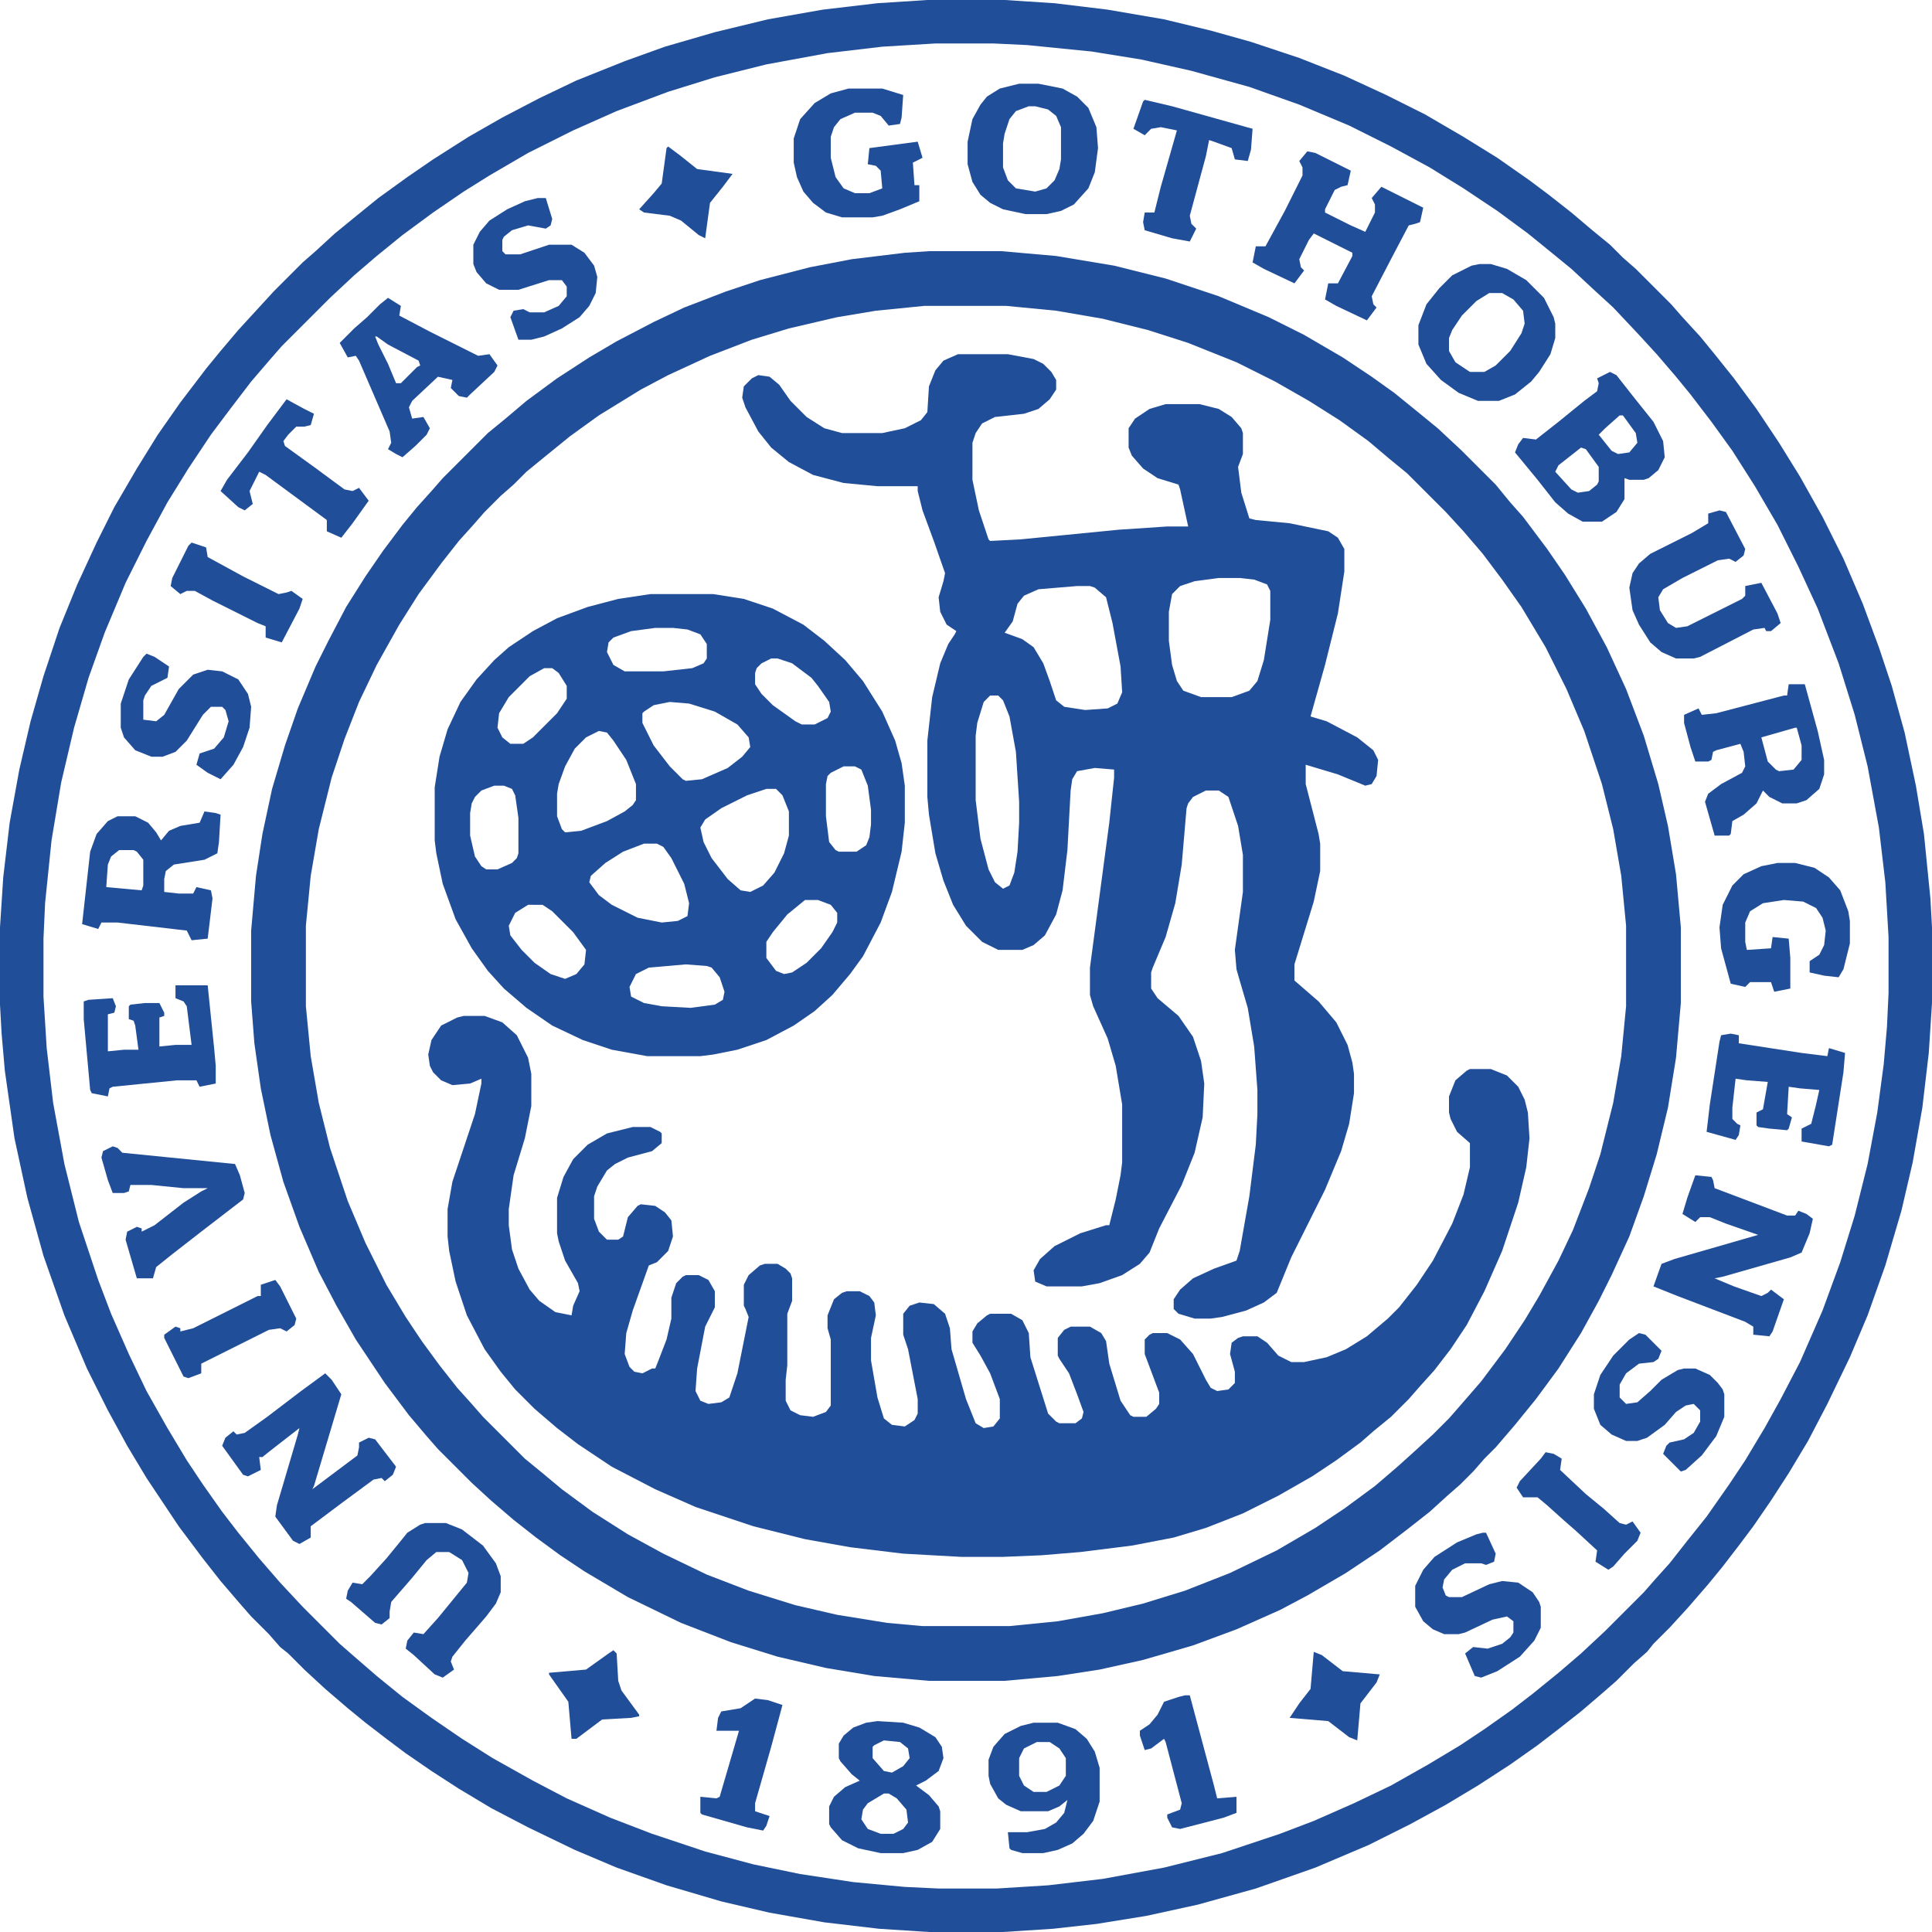 <?xml version="1.0" encoding="UTF-8"?>
<svg version="1.1" viewBox="0 0 1200 1200" width="1280" height="1280" xmlns="http://www.w3.org/2000/svg">
<path transform="translate(576)" d="m0 0h48l31 2 33 4 35 6 29 7 25 7 30 10 28 11 26 12 24 12 24 14 21 13 20 14 12 9 14 11 13 11 11 9 8 8 8 7 22 22 7 8 11 12 9 11 12 15 14 19 14 21 13 21 14 25 13 26 12 28 10 27 8 24 8 29 7 33 5 30 4 40 1 18v47l-2 31-4 34-6 34-7 30-10 34-11 31-11 26-14 29-12 23-12 20-11 17-11 16-9 12-10 13-9 11-13 15-11 12-10 10-4 5-8 7-11 11-8 7-14 12-14 11-13 10-17 12-20 13-20 12-22 12-26 13-33 14-37 13-36 10-32 7-31 5-27 3-31 2h-46l-31-2-34-4-34-6-30-7-34-10-31-11-26-11-29-14-23-12-20-12-17-11-16-11-12-9-13-10-11-9-14-12-13-12-10-10-5-4-7-8-11-11-7-8-12-14-11-14-15-20-20-30-12-20-12-22-13-26-14-33-13-37-10-36-8-37-6-42-2-23-1-18v-48l2-31 4-34 6-33 7-30 8-28 10-30 11-27 12-26 11-22 14-24 13-21 14-20 16-21 9-11 11-13 22-24 18-18 8-7 12-11 11-9 16-13 18-13 16-11 22-14 21-12 23-12 23-11 30-12 25-9 31-9 33-8 34-6 34-4zm5 27-33 2-34 4-38 7-32 8-29 9-32 12-27 12-28 14-24 14-16 10-19 13-19 14-16 13-14 12-15 14-30 30-7 8-12 14-13 17-12 16-14 21-13 21-13 24-13 26-13 31-10 28-9 31-8 34-6 36-4 39-1 22v36l2 32 4 34 7 38 9 36 12 36 8 21 11 25 11 23 13 23 12 20 10 15 12 17 10 13 13 16 13 15 14 15 23 23 8 7 15 13 16 13 18 13 19 13 19 12 25 14 21 11 27 12 26 10 33 11 30 8 29 6 33 5 32 3 21 1h36l32-2 34-4 38-7 36-9 36-12 21-8 25-11 23-11 23-13 20-12 15-10 17-12 13-10 16-13 14-12 15-14 24-24 7-8 9-10 11-14 12-15 14-20 10-15 12-20 10-18 12-23 14-32 11-30 9-29 8-32 6-32 4-30 2-23 1-21v-35l-2-34-4-34-7-38-8-32-10-32-13-34-12-26-13-26-14-24-14-22-13-18-13-17-9-11-12-14-11-12-16-17-12-11-14-13-11-9-16-13-19-14-21-14-21-13-24-13-26-13-31-13-31-11-36-10-31-7-31-5-40-4-21-1z" fill="#214E98"/>
<path transform="translate(577,156)" d="m0 0h45l34 3 36 6 32 8 33 11 31 13 22 11 24 14 18 12 14 10 16 13 11 9 15 14 21 21 9 11 8 9 15 20 11 16 13 21 13 24 12 26 11 29 9 30 6 26 5 30 3 33v47l-3 34-5 31-7 29-8 26-9 25-11 24-8 16-11 20-14 22-14 19-13 16-12 14-7 7-7 8-8 8-8 7-11 10-14 11-17 13-21 14-24 14-17 9-27 12-27 10-31 9-27 6-26 4-33 3h-47l-34-3-30-5-30-7-29-9-31-12-33-16-27-16-15-10-15-11-14-11-14-12-12-11-21-21-7-8-11-13-15-20-18-27-12-21-11-21-12-28-10-28-8-29-6-29-4-28-2-26v-44l3-34 4-26 6-28 8-27 8-23 11-26 8-16 11-21 12-19 11-16 12-16 9-11 9-10 7-8 28-28 11-9 13-11 19-14 20-13 17-10 23-12 19-9 26-10 21-7 31-8 26-5 33-4zm-3 34-30 3-24 4-30 7-23 7-26 10-26 12-17 9-26 16-18 13-16 13-11 9-8 8-8 7-10 10-7 8-9 10-11 14-14 19-12 19-14 25-11 23-9 23-8 24-8 32-5 29-3 31v50l3 31 5 29 7 28 11 33 11 26 13 26 12 20 10 15 11 15 11 14 9 10 7 8 26 26 11 9 12 10 19 14 22 14 22 12 27 13 26 10 29 9 26 6 31 5 22 2h54l30-3 28-5 25-6 26-8 28-11 29-14 24-14 18-12 19-14 14-12 10-9 12-11 10-10 7-8 13-15 15-20 12-18 9-15 12-22 9-19 10-26 7-21 8-32 5-29 3-31v-50l-3-31-5-29-7-28-11-33-11-26-13-26-15-25-12-17-12-16-12-14-11-12-24-24-11-9-13-11-18-13-19-12-21-12-24-12-30-12-25-8-28-7-29-5-31-3z" fill="#214E98"/>
<path transform="translate(595,220)" d="m0 0h31l16 3 6 3 5 5 3 5v6l-4 6-7 6-9 3-18 2-8 4-4 6-2 6v23l4 19 6 18 1 1 19-1 61-6 30-2h13l-5-23-1-3-13-4-9-6-7-8-2-5v-12l4-6 9-6 10-3h21l12 3 8 5 6 7 1 3v13l-3 8 2 16 5 16 4 1 21 2 24 5 6 4 4 7v14l-4 26-8 32-9 32 10 3 19 10 10 8 3 6-1 10-3 5-4 1-17-7-20-6v12l8 31 1 6v17l-4 19-12 39v10l15 13 11 13 7 14 3 11 1 7v12l-3 19-5 17-10 24-21 42-9 22-8 6-11 5-15 4-7 1h-10l-10-3-3-3v-6l4-6 8-7 13-6 14-5 2-6 6-34 4-32 1-19v-15l-2-27-4-24-5-17-2-7-1-12 5-36v-23l-3-18-6-18-6-4h-8l-8 4-3 4-1 3-3 35-4 24-6 21-8 19-1 3v10l4 6 13 11 9 13 5 15 2 14-1 21-5 22-8 20-14 27-6 15-6 7-11 7-14 5-11 2h-22l-7-3-1-7 4-7 9-8 16-8 16-5h2l4-16 3-15 1-8v-36l-4-24-5-17-9-20-2-7v-17l12-90 3-28v-5l-12-1-11 2-3 5-1 7-2 37-3 25-4 15-7 13-7 6-7 3h-15l-10-5-10-10-8-13-6-15-5-17-4-24-1-11v-35l3-27 5-21 5-12 4-6 1-2-6-4-4-8-1-9 3-10 1-5-7-20-7-19-3-12v-3h-25l-21-2-19-5-15-8-11-9-8-10-8-15-2-6 1-7 5-5 4-2 7 1 6 5 7 10 10 10 11 7 11 3h25l14-3 10-5 4-5 1-16 4-10 5-6zm162 139-15 2-9 3-5 5-2 11v18l2 15 3 10 4 6 11 4h19l11-4 5-6 4-13 4-25v-18l-2-4-8-3-9-1zm-88 5-24 2-9 4-4 5-3 11-5 7 11 4 7 5 6 10 4 11 4 12 5 4 13 2 14-1 6-3 3-7-1-16-5-27-4-16-7-6-3-1zm-54 68-4 4-4 13-1 8v40l3 24 5 19 4 8 5 4 4-2 3-8 2-13 1-18v-13l-2-31-4-22-4-10-3-3z" fill="#214E98"/>
<path transform="translate(288,631)" d="m0 0h13l11 4 9 8 7 14 2 10v20l-4 20-7 23-3 21v10l2 15 4 12 7 13 6 7 10 7 10 2 1-6 4-9-1-5-8-14-4-12-1-5v-22l4-13 6-11 9-9 12-7 16-4h11l6 3 1 1v6l-6 5-15 4-8 4-5 4-6 10-2 6v14l3 8 5 5h7l3-2 3-12 6-7 2-1 9 1 6 4 4 5 1 10-3 9-7 7-5 2-10 28-4 14-1 13 3 8 3 3 5 1 6-3h2l2-5 5-13 3-13v-13l3-9 4-4 2-1h8l6 3 4 7v10l-6 12-5 26-1 14 3 6 5 2 8-1 5-3 5-15 7-35-2-5-1-2v-13l3-6 7-6 3-1h8l5 3 3 3 1 3v14l-3 8v32l-1 9v13l3 6 6 3 8 1 8-3 3-4v-41l-2-7v-8l4-10 5-4 3-1h8l6 3 3 4 1 8-3 14v14l4 23 4 13 5 4 8 1 6-4 2-4v-9l-6-31-3-9v-13l4-5 6-2 9 1 7 6 3 9 1 13 9 31 6 15 5 3 6-1 4-5v-12l-6-16-6-11-5-8v-7l3-5 6-5 2-1h13l7 4 4 8 1 15 11 35 5 5 2 1h10l4-3 1-4-4-11-5-13-6-9-1-2v-11l4-5 4-2h12l7 4 3 5 2 14 7 23 6 9 2 1h8l6-5 2-3v-7l-9-24v-9l3-3 2-1h9l8 4 8 9 8 16 3 5 4 2 7-1 4-4v-7l-3-11 1-7 4-3 3-1h9l6 4 7 8 8 4h8l14-3 12-5 13-8 13-11 7-7 11-14 10-15 12-23 7-18 4-17v-15l-8-7-4-8-1-4v-10l4-10 7-6 2-1h13l10 4 7 7 4 8 2 8 1 16-2 18-5 22-10 30-11 25-11 21-10 15-10 13-9 10-7 8-11 11-11 9-8 7-15 11-15 10-21 12-22 11-23 9-20 6-26 5-32 4-24 2-24 1h-26l-36-2-33-4-28-5-32-8-36-12-25-11-27-14-21-14-13-10-14-12-12-12-9-11-10-14-11-21-7-21-4-19-1-9v-17l3-17 14-42 4-19v-3l-7 3-11 1-7-3-5-5-2-4-1-7 2-9 6-9 10-5z" fill="#214E98"/>
<path transform="translate(404,369)" d="m0 0h39l19 3 18 6 19 10 13 10 13 12 11 13 12 19 8 18 4 14 2 14v23l-2 18-6 25-7 19-11 21-8 11-11 13-11 10-13 9-17 9-18 6-15 3-8 1h-33l-22-4-18-6-19-9-16-11-14-12-10-11-10-14-10-18-8-22-4-19-1-8v-33l3-19 5-17 8-17 10-14 11-12 9-8 15-10 15-8 19-7 19-5zm3 21-15 2-11 4-3 3-1 6 4 8 7 4h24l18-2 7-3 2-3v-9l-4-6-8-3-9-1zm72 19-6 3-3 3-1 3v7l4 6 7 7 14 10 4 2h8l8-4 2-4-1-6-7-10-4-5-12-9-9-3zm-141 6-9 5-13 13-6 10-1 9 3 6 5 4h8l6-4 15-15 6-9v-8l-5-8-4-3zm78 21-10 2-6 4-1 1v6l7 14 10 13 8 8 2 1 10-1 16-7 9-7 5-6-1-6-7-8-14-8-16-5zm-44 18-8 4-7 7-6 11-4 11-1 6v14l3 8 2 2 10-1 16-6 11-6 5-4 2-3v-10l-6-15-8-12-4-5zm152 22-8 4-2 2-1 5v20l2 16 4 5 2 1h11l6-4 2-5 1-8v-9l-2-15-4-10-4-2zm-217 12-8 3-4 4-2 4-1 6v14l3 13 4 6 3 2h7l9-4 3-3 1-3v-22l-2-14-2-4-5-2zm169 2-12 4-16 8-10 7-3 5 2 9 5 10 10 13 8 7 6 1 8-4 7-8 6-12 3-11v-15l-4-10-4-4zm-76 34-13 5-11 7-9 8-1 4 6 8 8 6 16 8 15 3 10-1 6-3 1-8-3-12-8-16-5-7-4-2zm100 35-11 9-9 11-4 6v10l6 8 5 2 5-1 9-6 9-9 7-10 3-6v-6l-4-5-8-3zm-172 3-8 5-4 8 1 6 7 9 8 8 10 7 9 3 7-3 5-6 1-9-8-11-13-13-6-4zm98 37-23 2-8 4-4 8 1 6 8 4 11 2 18 1 15-2 5-3 1-5-3-9-5-6-3-1z" fill="#214E98"/>
<path transform="translate(812,94)" d="m0 0 5 1 22 11-2 9-4 1-4 2-6 12v2l16 8 9 4 6-12v-5l-2-4 6-7 26 13-2 9-3 1-4 1-10 19-13 25 1 5 2 2-6 8-19-9-7-4 2-10h6l9-17v-2l-24-12-3 4-6 12 1 5 2 2-6 8-19-9-7-4 2-10h6l12-22 11-22v-5l-2-4z" fill="#214E98"/>
<path transform="translate(1053,730)" d="m0 0 10 1 1 2 1 5 45 17h5l2-3 5 2 4 3-2 9-5 12-7 3-42 12-5 1 12 5 17 6 4-2 2-2 8 6-7 20-2 3-10-1v-5l-5-3-42-16-15-6 5-14 8-3 52-15-20-7-10-4h-6l-3 3-8-5 3-10z" fill="#214E98"/>
<path transform="translate(202,853)" d="m0 0 4 4 6 9-17 57-1 2 28-21 1-5v-3l6-3 4 1 13 17-2 5-5 4-2-2-5 1-19 14-20 15v7l-7 4-4-2-11-15 1-7 13-44 1-4-18 14-5 4h-2l1 8-8 4-3-1-13-18 2-5 5-4 2 2 5-1 14-10 21-16z" fill="#214E98"/>
<path transform="translate(1111,425)" d="m0 0h10l8 29 4 18v9l-3 9-8 7-6 2h-9l-8-4-4-4-4 8-8 7-7 4-1 8-1 1h-9l-6-21 2-5 8-6 13-7 2-4-1-9-2-5-15 4-2 1-1 5-2 1h-8l-3-9-4-15v-5l9-4 2 4 9-1 42-11h2zm4 27-21 6 4 15 5 5 2 1 9-1 5-6v-9l-3-11z" fill="#214E98"/>
<path transform="translate(127,504)" d="m0 0 7 1 3 1-1 17-1 7-8 4-19 3-5 4-1 5v8l9 1h9l2-4 9 2 1 5-3 25-10 1-3-6-43-5h-10l-2 4-10-3 5-45 4-11 7-8 6-3h11l8 4 5 6 3 5 5-6 7-3 12-2zm-53 24-5 4-2 5-1 14 22 2 1-3v-16l-4-5-2-1z" fill="#214E98"/>
<path transform="translate(1e3 231)" d="m0 0 4 2 11 14 12 15 6 12 1 10-4 8-6 5-3 1h-9l-3-1v13l-5 8-9 6h-12l-9-5-8-7-11-14-14-17 2-5 3-4 8 1 14-11 16-13 8-6 1-5-1-3zm6 27-9 8-4 4 8 10 4 2 7-1 5-6-1-6-8-11zm-24 20-14 11-2 4 10 11 4 2 7-1 5-4 1-2v-9l-8-11z" fill="#214E98"/>
<path transform="translate(633,52)" d="m0 0h12l15 3 9 5 7 7 5 12 1 13-2 15-4 10-9 10-8 4-9 2h-13l-14-3-8-4-6-5-5-8-3-11v-14l3-14 5-9 4-5 8-5zm6 14-8 3-4 5-3 9-1 6v15l3 8 5 5 12 2 7-2 5-5 3-7 1-6v-20l-3-7-5-4-8-2z" fill="#214E98"/>
<path transform="translate(919,164)" d="m0 0h7l10 3 12 7 11 11 6 12 1 4v9l-3 10-7 11-5 6-10 8-10 4h-13l-12-5-11-8-9-10-5-12v-12l5-13 8-10 8-8 12-6zm6 18-8 5-9 9-6 9-2 5v8l4 7 9 6h9l7-4 9-9 7-11 2-6-1-8-6-7-7-4z" fill="#214E98"/>
<path transform="translate(545,1069)" d="m0 0 16 1 10 3 10 6 4 6 1 7-3 8-8 6-6 3 8 6 6 7 1 3v11l-5 8-9 5-9 2h-14l-14-3-10-5-7-8-1-2v-11l3-6 7-6 9-4-5-4-7-8-1-2v-9l3-5 6-5 8-3zm4 12-6 3-1 1v7l7 8 5 1 7-4 4-5-1-6-5-4zm0 33-10 6-3 4-1 6 4 6 8 3h8l6-3 3-4-1-8-6-7-5-3z" fill="#214E98"/>
<path transform="translate(264,946)" d="m0 0h13l10 4 13 10 8 11 3 8v10l-3 7-6 8-13 15-8 10-1 3 2 5-7 5-5-2-13-12-5-4 1-5 4-5 6 1 9-10 18-22 1-6-4-8-8-5h-8l-6 5-9 11-13 15-1 6v4l-5 4-4-1-15-13-3-2 1-5 3-5 6 1 5-5 10-11 9-11 4-5 8-5z" fill="#214E98"/>
<path transform="translate(1068,317)" d="m0 0 4 1 12 23-1 4-5 4-4-2-7 1-22 11-12 7-3 5 1 8 5 8 5 3 7-1 34-17 2-2v-6l10-2 10 19 2 6-6 5h-3l-1-2-7 1-33 17-4 1h-11l-9-4-7-6-7-11-4-9-2-14 2-9 4-6 7-6 26-13 10-6v-6z" fill="#214E98"/>
<path transform="translate(241,185)" d="m0 0 8 5-1 6 19 10 30 15 7-1 5 7-2 4-15 14-2 2-5-1-5-5 1-5-9-2-16 15-2 4 2 7 7-1 4 7-2 4-7 7-8 7-4-2-5-3 2-4-1-7-19-44-2-3-5 1-5-9 9-9 8-7 8-8zm-9 23m1 1 2 5 6 12 5 12h3l10-10 2-1-1-3-19-10-7-5z" fill="#214E98"/>
<path transform="translate(1104,536)" d="m0 0h11l12 3 9 6 7 8 5 13 1 6v14l-4 16-3 5-9-1-9-2v-7l6-4 3-6 1-9-2-8-4-6-8-4-12-1-13 2-8 5-3 7v12l1 5 15-1 1-7 10 1 1 12v19l-10 2-2-6h-13l-3 3-9-2-6-22-1-13 2-14 6-12 7-7 11-5z" fill="#214E98"/>
<path transform="translate(527,55)" d="m0 0h21l13 4-1 14-1 4-7 1-5-6-5-2h-11l-9 4-4 5-2 6v13l3 12 5 7 7 3h9l8-3-1-11-3-3-5-1 1-10 30-4 3 10-6 3 1 14h3v10l-12 5-11 4-6 1h-19l-10-3-8-6-6-7-4-9-2-9v-15l4-12 9-10 10-6z" fill="#214E98"/>
<path transform="translate(642,1070)" d="m0 0h15l11 4 7 6 5 8 3 10v21l-4 12-6 8-7 6-9 4-9 2h-13l-7-2-1-1-1-10h12l11-2 7-4 5-6 2-8-5 4-7 3h-17l-9-4-5-4-5-9-1-5v-10l3-8 7-8 10-5zm2 12-8 4-3 6v11l3 6 6 4h8l8-4 4-6v-11l-4-6-6-4z" fill="#214E98"/>
<path transform="translate(109,612)" d="m0 0h20l4 39 1 11v11l-10 2-2-4h-12l-40 4-2 1-1 5-10-2-1-2-4-44v-11l3-1 15-1 2 5-1 4-4 1v23l10-1h9l-2-15-1-3-3-1v-8l1-1 9-1h9l3 6v2l-3 1v18l10-1h10l-3-24-2-3-5-2z" fill="#214E98"/>
<path transform="translate(1075,642)" d="m0 0 5 1v5l39 6 16 2 1-5 10 3-1 12-7 45-2 1-17-3v-8l6-3 3-12 2-9-12-1-7-1-1 17 3 2-2 7-1 1-11-1-7-1-1-1v-8l4-2 3-17-13-1-7-1-2 18v7l3 3 2 1-1 6-2 3-18-5 2-17 6-39 1-4z" fill="#214E98"/>
<path transform="translate(70,712)" d="m0 0 3 1 3 3 70 7 3 7 3 11-1 4-26 20-18 14-10 8-2 7h-10l-7-24 1-5 6-3 3 1v2l8-4 18-14 11-7 4-2h-15l-20-2h-13l-1 4-3 1h-7l-3-8-4-14 1-4z" fill="#214E98"/>
<path transform="translate(1018,828)" d="m0 0 4 1 10 10-2 5-3 2-9 1-8 6-4 7v8l4 4 7-1 8-7 7-7 10-6 4-1h7l9 4 5 5 3 4 1 3v14l-5 12-9 12-10 9-3 1-11-11 2-5 2-2 9-2 6-4 4-7v-7l-4-4-5 1-6 4-7 8-11 8-6 2h-7l-9-4-7-6-4-10v-9l4-12 8-12 10-10z" fill="#214E98"/>
<path transform="translate(334,123)" d="m0 0h5l4 13-1 4-3 2-11-2-10 3-5 4-1 2v7l2 2h9l18-6h14l8 5 6 8 2 7-1 10-4 8-6 7-11 7-11 5-8 2h-8l-5-14 2-4 6-1 4 2h9l9-4 5-6v-6l-3-4h-8l-19 6h-12l-8-4-6-7-2-5v-12l4-8 6-7 11-7 11-5z" fill="#214E98"/>
<path transform="translate(921,952)" d="m0 0h2l6 13-1 5-5 2-3-1h-10l-8 4-5 6-1 5 2 5 2 1h8l17-8 8-2 10 1 9 6 4 6 1 3v13l-4 8-9 10-14 9-10 4-4-1-6-14 5-4 9 1 9-3 5-4 2-3v-7l-4-3-9 2-17 8-4 1h-9l-7-3-6-5-5-9v-13l5-10 7-8 14-9 12-5z" fill="#214E98"/>
<path transform="translate(91,406)" d="m0 0 5 2 9 6-1 7-10 5-4 6-1 3v12l8 1 5-4 9-16 9-9 9-3 9 1 10 5 6 9 2 8-1 13-4 12-6 11-8 9-8-4-7-5 2-7 9-3 6-7 3-10-2-7-2-2h-7l-5 5-10 16-7 7-8 3h-7l-10-4-7-8-2-6v-15l5-15 9-14z" fill="#214E98"/>
<path transform="translate(711,62)" d="m0 0 17 4 50 14-1 13-2 7-8-1-2-7-11-4-3-1-2 10-10 37 1 5 3 3-4 8-11-2-17-5-1-5 1-6h6l4-16 10-35-10-2-6 1-4 4-7-4 6-17z" fill="#214E98"/>
<path transform="translate(178,248)" d="m0 0 11 6 6 3-2 7-4 1h-5l-5 5-3 4 1 3 18 13 19 14 5 1 4-2 6 8-10 14-7 9-9-4v-7l-38-28-4-2-6 12 2 8-5 4-4-2-11-10 4-7 13-17 12-17z" fill="#214E98"/>
<path transform="translate(736,1053)" d="m0 0h3l15 56 2 8 12-1v10l-8 3-27 7-5-1-3-6v-2l8-3 1-4-10-38-1-2-8 6-4 1-3-9v-3l6-4 5-6 4-8 9-3z" fill="#214E98"/>
<path transform="translate(469,1055)" d="m0 0 8 1 9 3-7 26-10 35v5l9 3-2 6-2 3-10-2-28-8-1-1v-10l10 1 2-1 12-41h-14l1-8 2-4 12-2z" fill="#214E98"/>
<path transform="translate(119,337)" d="m0 0 9 3 1 6 22 12 22 11 5-1 3-1 7 5-2 6-11 21-10-3v-7l-5-2-28-14-11-6h-5l-4 2-6-5 1-5 10-20z" fill="#214E98"/>
<path transform="translate(960,902)" d="m0 0 5 1 5 3-1 7 16 15 11 9 10 9 4 1 4-2 5 7-2 5-8 8-7 8-3 2-8-5 1-7-13-12-8-7-10-9-6-5h-5-4l-4-6 2-4 13-14z" fill="#214E98"/>
<path transform="translate(171,795)" d="m0 0 3 4 10 20-1 4-5 4-4-2-7 1-42 21v6l-8 3-3-1-12-24v-2l7-5 3 1v2l8-2 40-20h2v-7z" fill="#214E98"/>
<path transform="translate(381,1025)" d="m0 0 2 2 1 17 2 6 11 15v1l-5 1-18 1-16 12h-3l-2-23-12-17v-1l23-2 14-10z" fill="#214E98"/>
<path transform="translate(816,1026)" d="m0 0 5 2 13 10 23 2-2 5-10 13-2 23-5-2-13-10-24-2 6-9 7-9z" fill="#214E98"/>
<path transform="translate(415,91)" d="m0 0 8 6 10 8 22 3-6 8-8 10-3 22-4-2-11-9-7-3-16-2-3-2 9-10 5-6 3-22z" fill="#214E98"/>
</svg>
